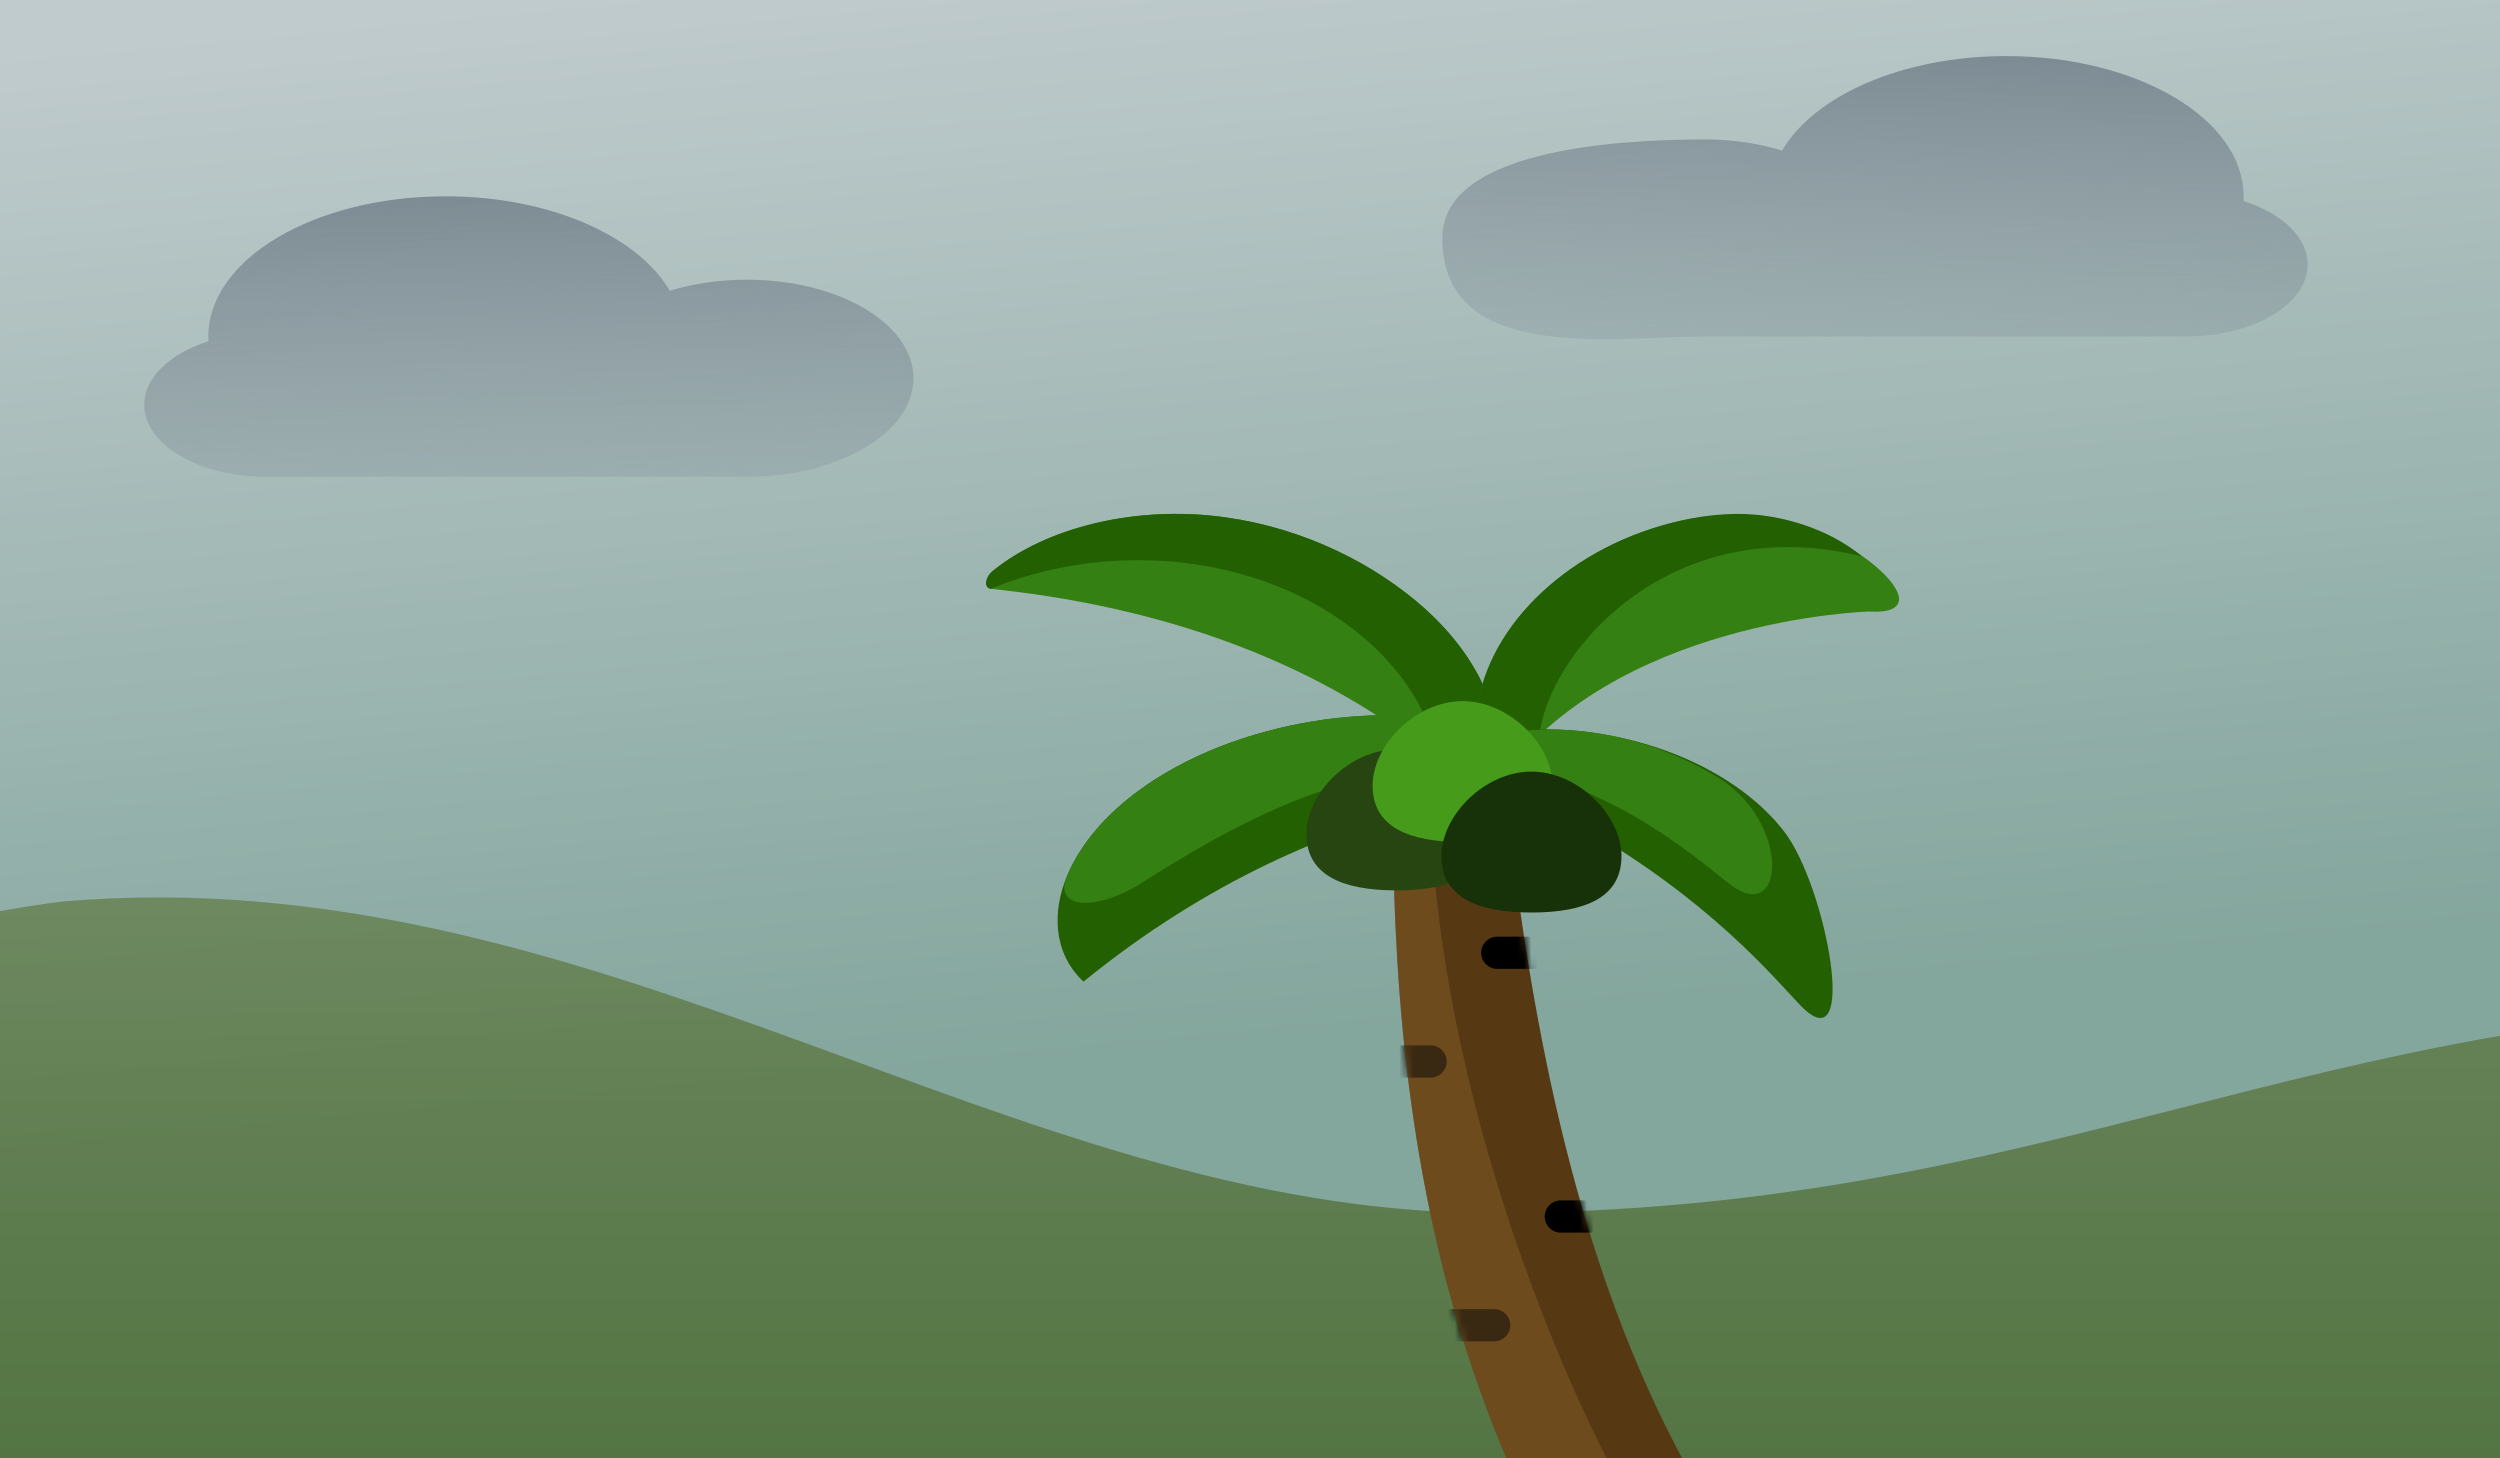 <svg width="360" height="210" viewBox="0 0 360 210" fill="none" xmlns="http://www.w3.org/2000/svg">
<g clip-path="url(#clip0_131_45300)">
<rect width="360" height="210" fill="url(#paint0_linear_131_45300)"/>
<path fill-rule="evenodd" clip-rule="evenodd" d="M-83.077 212.263C-83.077 212.263 -79.188 140.968 8.971 129.82C86.051 123.191 145.478 174.647 214.402 174.647C294.73 174.647 332.587 144.784 410.577 144.784C467.46 144.784 523.004 170.747 600.465 161.747C626.231 158.754 664.615 153.602 664.615 153.602L663.339 251.834L-83.077 258.461V212.263Z" fill="url(#paint1_linear_131_45300)" fill-opacity="0.7"/>
<path d="M156.023 141.356C192.32 111.833 226.993 112.838 230.956 113.386C225.059 108.117 216.533 104.699 207.571 103.503C198.61 102.307 189.259 103.263 180.777 105.764C168.56 109.366 157.727 116.58 153.687 126.059C151.516 131.152 151.585 137.2 156.023 141.356Z" fill="#236002"/>
<path d="M164.301 127.199C190.414 110.529 205.091 107.63 230.956 113.386C225.059 108.117 216.533 104.699 207.572 103.503C198.61 102.307 189.26 103.263 180.777 105.764C168.56 109.366 157.727 116.58 153.687 126.059C151.516 131.152 158.244 131.065 164.301 127.199Z" fill="#358013"/>
<path d="M202.819 118.209C201.417 121.352 200.642 124.745 200.744 128.064C201.575 155.18 205.472 183.152 217.099 210.404H242.449C227.582 182.862 220.53 149.377 216.686 113.202C216.806 111.465 213.635 110.779 211.445 111.257C207.265 112.171 204.222 115.067 202.819 118.209Z" fill="#563913"/>
<mask id="mask0_131_45300" style="mask-type:alpha" maskUnits="userSpaceOnUse" x="200" y="111" width="43" height="100">
<path d="M202.819 118.209C201.417 121.352 200.642 124.745 200.744 128.064C201.575 155.18 205.472 183.152 217.099 210.404H242.449C227.582 182.862 220.53 149.377 216.686 113.202C216.806 111.465 213.635 110.779 211.445 111.257C207.265 112.171 204.222 115.067 202.819 118.209Z" fill="#868162"/>
</mask>
<g mask="url(#mask0_131_45300)">
<path d="M213.287 137.201C213.287 135.92 214.325 134.882 215.606 134.882H229.265C230.546 134.882 231.585 135.92 231.585 137.201C231.585 138.482 230.546 139.52 229.265 139.52H215.606C214.325 139.52 213.287 138.482 213.287 137.201Z" fill="black"/>
<path d="M190.033 152.856C190.033 151.576 191.071 150.537 192.352 150.537H206.012C207.292 150.537 208.331 151.576 208.331 152.856C208.331 154.137 207.292 155.176 206.012 155.176H192.352C191.071 155.176 190.033 154.137 190.033 152.856Z" fill="black"/>
<path d="M222.436 175.18C222.436 173.899 223.474 172.86 224.755 172.86H238.415C239.695 172.86 240.734 173.899 240.734 175.18C240.734 176.461 239.695 177.499 238.415 177.499H224.755C223.474 177.499 222.436 176.461 222.436 175.18Z" fill="black"/>
<path d="M199.182 190.835C199.182 189.554 200.22 188.516 201.501 188.516H215.161C216.442 188.516 217.48 189.554 217.48 190.835C217.48 192.116 216.442 193.154 215.161 193.154H201.501C200.22 193.154 199.182 192.116 199.182 190.835Z" fill="black"/>
</g>
<path opacity="0.4" d="M202.819 118.209C201.417 121.351 200.642 124.745 200.744 128.063C201.575 155.18 205.472 183.152 217.099 210.404H231.585C231.585 210.404 207.187 165.177 205.797 114.153C205.755 112.605 203.473 116.745 202.819 118.209Z" fill="#92672D"/>
<path d="M214.568 112.62C214.28 113.431 213.643 114.391 212.54 114.359C211.6 113.448 210.642 112.559 209.665 111.691C201.232 104.195 191.413 98.28 180.502 93.864C170.1 89.652 158.705 86.803 146.575 85.243C145.361 85.087 144.14 84.943 142.912 84.813C141.476 84.787 141.936 83.037 142.919 82.241C150.781 75.881 162.99 73.117 174.371 74.247C185.752 75.377 196.218 80.124 203.947 86.577C212.345 93.588 217.816 103.462 214.568 112.62Z" fill="#358013"/>
<path d="M212.54 114.359C213.643 114.391 214.28 113.431 214.568 112.62C217.816 103.462 212.345 93.588 203.947 86.577C196.218 80.124 185.752 75.377 174.371 74.247C162.99 73.117 150.781 75.881 142.919 82.241C142 82.985 141.538 84.563 142.655 84.787C148.992 82.189 156.232 80.668 163.92 80.668C186.899 80.668 204.578 94.253 207.225 109.598C208.051 110.281 208.864 110.979 209.665 111.691C210.642 112.559 211.6 113.448 212.54 114.359Z" fill="#236002"/>
<path d="M212.57 103.494C212.344 106.828 212.907 110.364 215.507 113.054C231.966 89.075 269.134 88.061 269.134 88.061C281.333 88.785 265.131 74.725 252.742 74.29C248.738 73.929 244.706 74.288 240.878 75.252C225.177 79.205 213.422 90.933 212.57 103.494Z" fill="#358013"/>
<path d="M212.57 103.494C212.343 106.828 212.907 110.364 215.507 113.054C217.738 110.605 219.029 108.232 221.673 106.035C222.817 94.294 240.056 73.661 267.419 79.943C267.656 80.006 267.893 80.07 268.127 80.133C264.27 76.854 258.467 74.625 252.784 74.113C248.78 73.752 244.706 74.288 240.878 75.252C225.177 79.205 213.421 90.933 212.57 103.494Z" fill="#236002"/>
<path d="M227.582 118.936C223.584 116.656 217.406 114.743 212.686 113.495C210.646 112.955 209.775 110.942 210.477 109.388C211.179 107.835 213.045 106.737 215.025 106.08C218.105 105.06 221.568 104.907 224.92 105.084C237.809 105.763 250.349 111.258 256.907 119.724C263.035 127.634 267.825 153.691 259.223 144.739C255.601 140.97 246.261 129.591 227.582 118.936Z" fill="#236002"/>
<path d="M210.809 109.804C228.344 111.109 240.353 120.241 248.739 127.054C257.126 133.867 257.994 118.421 247.405 111.979C229.298 100.962 209.665 105.311 210.809 109.804Z" fill="#358013"/>
<path d="M214.049 120.096C214.049 126.02 208.878 128.214 201.088 128.214C193.298 128.214 188.127 126.02 188.127 120.096C188.127 114.172 194.417 107.92 201.088 107.92C207.759 107.92 214.049 114.172 214.049 120.096Z" fill="#264510"/>
<path d="M223.579 113.138C223.579 119.063 218.408 121.256 210.618 121.256C202.828 121.256 197.657 119.063 197.657 113.138C197.657 107.214 203.947 100.962 210.618 100.962C217.289 100.962 223.579 107.214 223.579 113.138Z" fill="#469B1A"/>
<path d="M233.491 123.285C233.491 129.209 228.32 131.402 220.53 131.402C212.74 131.402 207.568 129.209 207.568 123.285C207.568 117.36 213.858 111.108 220.53 111.108C227.201 111.108 233.491 117.36 233.491 123.285Z" fill="#173208"/>
<path opacity="0.9" d="M64.512 68.654H107.538C120.793 68.654 131.538 62.301 131.538 54.465C131.538 46.628 120.793 40.276 107.538 40.276C103.539 40.276 99.767 40.854 96.451 41.877C91.833 33.958 79.117 28.269 64.154 28.269C45.291 28.269 30 37.31 30 48.462C30 48.69 30.006 48.918 30.019 49.145C24.513 50.894 20.769 54.331 20.769 58.285C20.769 64.011 28.622 68.654 38.308 68.654H64.154C64.208 68.654 64.512 68.654 64.512 68.654H64.154H64.512Z" fill="url(#paint2_linear_131_45300)"/>
<path opacity="0.9" d="M288.565 48.462H245.539C232.284 48.462 207.692 52.5 207.692 34.272C207.692 21.685 232.284 20.083 245.539 20.083C249.538 20.083 253.31 20.662 256.626 21.685C261.244 13.766 273.96 8.077 288.923 8.077C307.786 8.077 323.077 17.117 323.077 28.269C323.077 28.498 323.071 28.725 323.058 28.952C328.564 30.701 332.308 34.138 332.308 38.093C332.308 43.819 324.456 48.462 314.769 48.462H288.923C288.869 48.462 288.565 48.462 288.565 48.462Z" fill="url(#paint3_linear_131_45300)"/>
</g>
<defs>
<linearGradient id="paint0_linear_131_45300" x1="150.48" y1="-7.35" x2="165.558" y2="151.798" gradientUnits="userSpaceOnUse">
<stop stop-color="#C0CBCD"/>
<stop offset="1" stop-color="#83A69D"/>
</linearGradient>
<linearGradient id="paint1_linear_131_45300" x1="290.769" y1="129.231" x2="290.769" y2="258.461" gradientUnits="userSpaceOnUse">
<stop stop-color="#607942"/>
<stop offset="1" stop-color="#2C5206"/>
</linearGradient>
<linearGradient id="paint2_linear_131_45300" x1="45" y1="10.096" x2="47.026" y2="90.624" gradientUnits="userSpaceOnUse">
<stop stop-color="#5C6A77"/>
<stop offset="1" stop-color="#818B97" stop-opacity="0"/>
</linearGradient>
<linearGradient id="paint3_linear_131_45300" x1="305.048" y1="-10.268" x2="303.213" y2="71.03" gradientUnits="userSpaceOnUse">
<stop stop-color="#5C6A77"/>
<stop offset="1" stop-color="#818B97" stop-opacity="0"/>
</linearGradient>
<clipPath id="clip0_131_45300">
<rect width="360" height="210" fill="white"/>
</clipPath>
</defs>
</svg>
